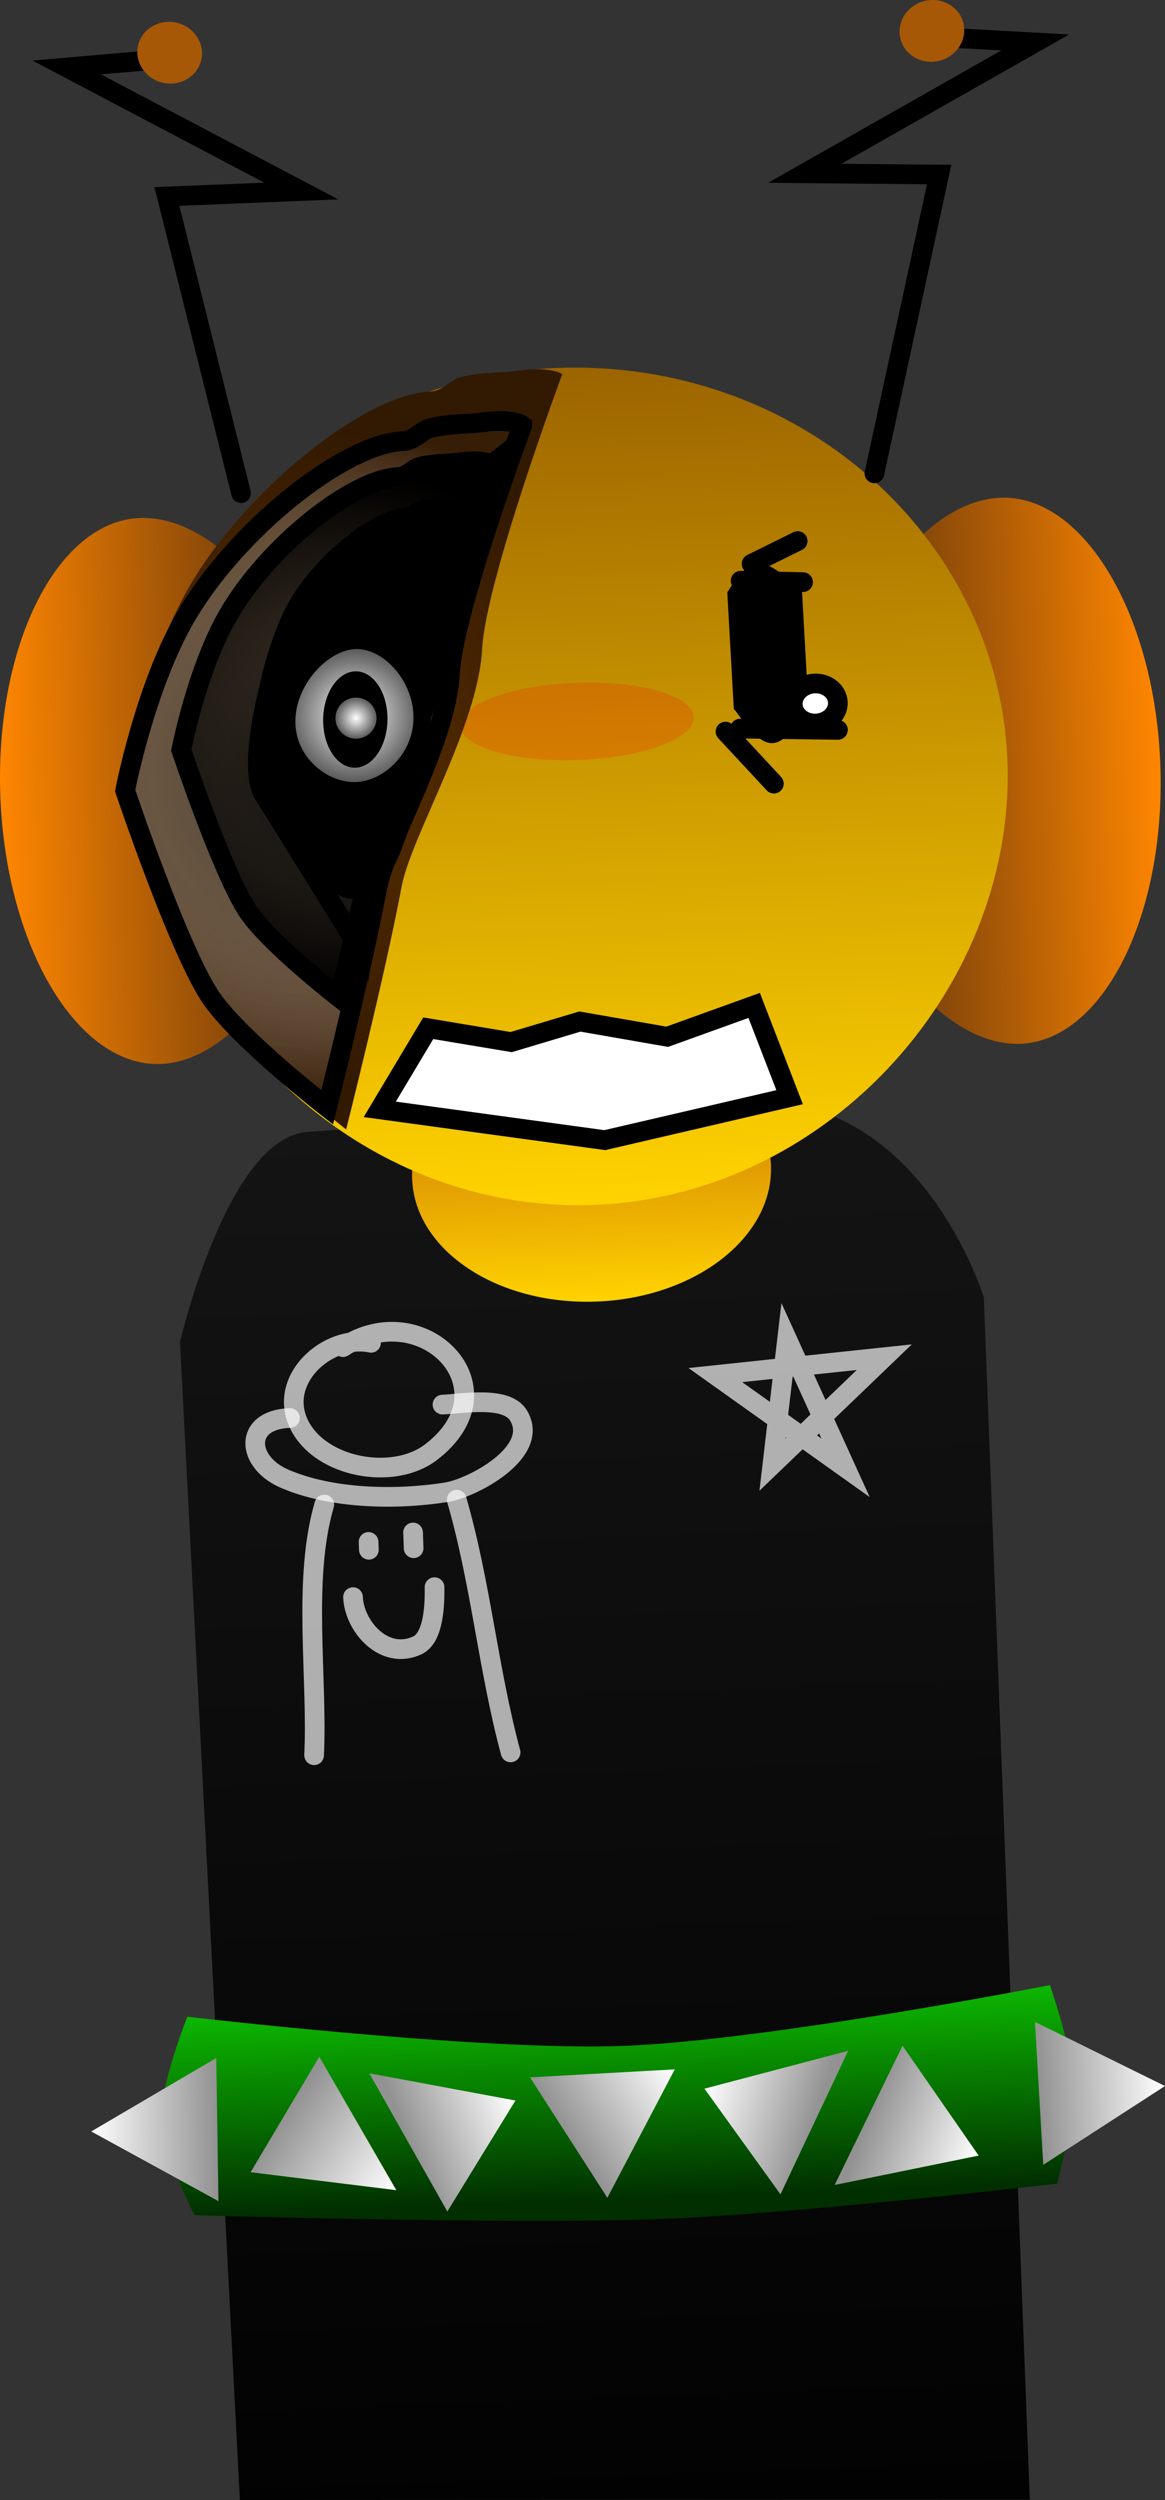 <svg version="1.1" xmlns="http://www.w3.org/2000/svg" xmlns:xlink="http://www.w3.org/1999/xlink" width="148.116" height="317.621" viewBox="0,0,148.116,317.621"><rect x="0" y="0" width="148.116" height="317.621" fill="#333333" stroke="none"/><defs><linearGradient x1="389.582" y1="112.113" x2="348.369" y2="113.623" gradientUnits="userSpaceOnUse" id="color-1"><stop offset="0" stop-color="#ff8600"/><stop offset="1" stop-color="#562e0d"/></linearGradient><linearGradient x1="242.105" y1="116.075" x2="283.319" y2="114.565" gradientUnits="userSpaceOnUse" id="color-2"><stop offset="0" stop-color="#ff8600"/><stop offset="1" stop-color="#562e0d"/></linearGradient><linearGradient x1="315.18" y1="155.634" x2="321.728" y2="334.346" gradientUnits="userSpaceOnUse" id="color-3"><stop offset="0" stop-color="#141414"/><stop offset="1" stop-color="#020202"/></linearGradient><linearGradient x1="316.664" y1="147.379" x2="317.869" y2="180.247" gradientUnits="userSpaceOnUse" id="color-4"><stop offset="0" stop-color="#c46704"/><stop offset="1" stop-color="#ffd300"/></linearGradient><linearGradient x1="313.509" y1="61.611" x2="317.406" y2="167.975" gradientUnits="userSpaceOnUse" id="color-5"><stop offset="0" stop-color="#9c6400"/><stop offset="1" stop-color="#ffd300"/></linearGradient><linearGradient x1="320.712" y1="269.097" x2="321.636" y2="294.319" gradientUnits="userSpaceOnUse" id="color-6"><stop offset="0" stop-color="#0cb700"/><stop offset="1" stop-color="#012f00"/></linearGradient><linearGradient x1="253.661" y1="285.684" x2="269.695" y2="285.442" gradientUnits="userSpaceOnUse" id="color-7"><stop offset="0" stop-color="#ffffff"/><stop offset="1" stop-color="#929292"/></linearGradient><linearGradient x1="390.175" y1="279.911" x2="374.167" y2="280.843" gradientUnits="userSpaceOnUse" id="color-8"><stop offset="0" stop-color="#ffffff"/><stop offset="1" stop-color="#929292"/></linearGradient><linearGradient x1="292.446" y1="293.144" x2="278.285" y2="283.528" gradientUnits="userSpaceOnUse" id="color-9"><stop offset="0" stop-color="#ffffff"/><stop offset="1" stop-color="#929292"/></linearGradient><linearGradient x1="327.85" y1="277.795" x2="314.359" y2="286.463" gradientUnits="userSpaceOnUse" id="color-10"><stop offset="0" stop-color="#ffffff"/><stop offset="1" stop-color="#929292"/></linearGradient><linearGradient x1="366.486" y1="288.749" x2="352.49" y2="283.635" gradientUnits="userSpaceOnUse" id="color-11"><stop offset="0" stop-color="#ffffff"/><stop offset="1" stop-color="#929292"/></linearGradient><linearGradient x1="307.588" y1="281.756" x2="293.974" y2="287.073" gradientUnits="userSpaceOnUse" id="color-12"><stop offset="0" stop-color="#ffffff"/><stop offset="1" stop-color="#929292"/></linearGradient><linearGradient x1="331.623" y1="280.25" x2="345.589" y2="284.556" gradientUnits="userSpaceOnUse" id="color-13"><stop offset="0" stop-color="#ffffff"/><stop offset="1" stop-color="#929292"/></linearGradient><radialGradient cx="279.562" cy="111.375" r="42.503" gradientUnits="userSpaceOnUse" id="color-14"><stop offset="0" stop-color="#603201"/><stop offset="1" stop-color="#321902"/></radialGradient><radialGradient cx="283.957" cy="112.359" r="43.174" gradientUnits="userSpaceOnUse" id="color-15"><stop offset="0" stop-color="#000000"/><stop offset="1" stop-color="#ffffff" stop-opacity="0.016"/></radialGradient><radialGradient cx="285.412" cy="107.864" r="33.735" gradientUnits="userSpaceOnUse" id="color-16"><stop offset="0" stop-color="#000000" stop-opacity="0.227"/><stop offset="1" stop-color="#000000"/></radialGradient><radialGradient cx="287.102" cy="105.802" r="8.448" gradientUnits="userSpaceOnUse" id="color-17"><stop offset="0" stop-color="#ffffff"/><stop offset="1" stop-color="#5a5a5a"/></radialGradient><radialGradient cx="287.321" cy="106.123" r="2.614" gradientUnits="userSpaceOnUse" id="color-18"><stop offset="0" stop-color="#ffffff"/><stop offset="1" stop-color="#5a5a5a"/></radialGradient></defs><g transform="translate(-242.059,-14.886)"><g stroke-miterlimit="10"><path d="M348.355,113.245c-0.672,-19.159 10.421,-34.755 20.949,-35.124c10.528,-0.369 19.608,14.863 20.28,34.022c0.672,19.159 -7.317,34.99 -17.845,35.359c-10.528,0.369 -22.711,-15.098 -23.383,-34.257z" fill="url(#color-1)" stroke="#000000" stroke-width="0" stroke-linecap="butt"/><path d="M283.305,114.188c0.732,19.157 -10.287,35.474 -20.813,35.876c-10.527,0.402 -19.654,-14.802 -20.385,-33.958c-0.732,-19.157 7.209,-35.012 17.736,-35.414c10.527,-0.402 22.731,14.34 23.463,33.497z" fill="url(#color-2)" stroke="#000000" stroke-width="0" stroke-linecap="butt"/><path d="M272.556,332.507l-7.612,-147.096c0,0 5.964,-25.934 16.173,-26.714c10.138,-0.774 34.183,-2.212 55.173,-3.815c22.766,-1.738 30.853,24.862 30.853,24.862l5.844,152.724z" fill="url(#color-3)" stroke="#000000" stroke-width="0" stroke-linecap="butt"/><path d="M340.078,162.978c0.333,9.076 -9.611,16.808 -22.209,17.27c-12.598,0.462 -23.081,-6.522 -23.413,-15.598c-0.333,-9.076 9.611,-16.808 22.209,-17.27c12.598,-0.462 23.081,6.522 23.413,15.598z" fill="url(#color-4)" stroke="#000000" stroke-width="0" stroke-linecap="butt"/><path d="M370.153,115.015c-0.897,28.54 -25.972,53.916 -56.209,52.966c-30.238,-0.95 -54.188,-27.866 -53.291,-56.406c0.897,-28.54 26.136,-50.906 56.374,-49.956c30.238,0.95 54.023,24.856 53.127,53.397z" fill="url(#color-5)" stroke="#000000" stroke-width="0" stroke-linecap="butt"/><path d="M330.266,105.998c0.099,2.707 -6.468,5.145 -14.669,5.446c-8.201,0.3 -14.929,-1.65 -15.028,-4.357c-0.099,-2.707 6.468,-5.145 14.669,-5.446c8.201,-0.3 14.929,1.65 15.028,4.357z" fill-opacity="0.184" fill="#ff0505" stroke="none" stroke-width="0" stroke-linecap="butt"/><path d="M340.26,200.971l1.871,-15.932l7.436,16.335l-16.561,-11.787l21.481,-2.274z" fill="none" stroke-opacity="0.671" stroke="#ffffff" stroke-width="2.5" stroke-linecap="round"/><path d="M285.666,186.035c10.104,-6.665 21.9,5.195 11.174,13.36c-4.788,3.645 -13.947,1.981 -16.696,-3.42c-2.96,-5.817 3.626,-11.639 9.087,-10.485" fill="none" stroke-opacity="0.671" stroke="#ffffff" stroke-width="2.5" stroke-linecap="round"/><path d="M298.315,193.337c2.37,-0.087 8.074,-1.161 9.634,1.335c2.924,4.678 -5.833,9.28 -9.118,9.8c-6.455,1.022 -14.691,0.859 -20.648,-1.743c-4.833,-2.111 -5.219,-7.472 0.738,-7.69" fill="none" stroke-opacity="0.671" stroke="#ffffff" stroke-width="2.5" stroke-linecap="round"/><path d="M281.993,237.885c0.47,-9.919 -1.5,-22.308 1.297,-31.852" fill="none" stroke-opacity="0.671" stroke="#ffffff" stroke-width="2.5" stroke-linecap="round"/><path d="M300.123,205.416c3.077,10.637 3.998,21.511 6.852,32.11" fill="none" stroke-opacity="0.671" stroke="#ffffff" stroke-width="2.5" stroke-linecap="round"/><path d="M288.918,210.784c0.012,0.333 0.024,0.666 0.037,0.999" fill="none" stroke-opacity="0.671" stroke="#ffffff" stroke-width="2.5" stroke-linecap="round"/><path d="M294.575,209.585c0.024,0.666 0.049,1.332 0.073,1.999" fill="none" stroke-opacity="0.671" stroke="#ffffff" stroke-width="2.5" stroke-linecap="round"/><path d="M297.305,216.53c0.025,1.933 -0.016,6.415 -2.215,7.412c-4.252,1.929 -8.013,-2.5 -8.147,-6.146" fill="none" stroke-opacity="0.671" stroke="#ffffff" stroke-width="2.5" stroke-linecap="round"/><path d="M361.426,19.602l12.246,0.679l-29.3,16.622l17.091,0.157l-8.233,37.97" fill="none" stroke="#000000" stroke-width="2.5" stroke-linecap="round"/><path d="M364.542,17.827c0.517,2.099 -0.856,4.242 -3.067,4.786c-2.211,0.544 -4.422,-0.716 -4.939,-2.815c-0.517,-2.099 0.856,-4.242 3.067,-4.786c2.211,-0.544 4.422,0.716 4.939,2.815z" fill="#a65807" stroke="#000000" stroke-width="0" stroke-linecap="butt"/><path d="M272.704,77.541l-9.423,-37.692l17.077,-0.695l-29.808,-15.692l12.218,-1.064" fill="none" stroke="#000000" stroke-width="2.5" stroke-linecap="round"/><path d="M264.447,17.754c2.227,0.475 3.666,2.573 3.216,4.687c-0.451,2.114 -2.621,3.443 -4.848,2.968c-2.227,-0.475 -3.666,-2.573 -3.216,-4.687c0.451,-2.114 2.621,-3.443 4.848,-2.968z" fill="#a65807" stroke="#000000" stroke-width="0" stroke-linecap="butt"/><path d="M266.8,296.328c0,0 -4.121,-7.966 -4.273,-12.107c-0.156,-4.262 3.348,-13.115 3.348,-13.115c0,0 37.247,4.376 55.274,3.716c18.517,-0.678 54.397,-7.734 54.397,-7.734c0,0 2.855,8.249 3.008,12.44c0.154,4.216 -2.084,12.782 -2.084,12.782c0,0 -33.132,3.864 -50.686,4.507c-18.903,0.693 -58.985,-0.488 -58.985,-0.488z" fill="url(#color-6)" stroke="#000000" stroke-width="0" stroke-linecap="butt"/><path d="M336.576,104.434l-0.782,-13.964c0,0 1.736,-2.776 2.749,-2.768c1.266,0.011 4.258,2.828 4.258,2.828l0.782,13.964c0,0 -2.3,3.569 -3.388,3.56c-1.23,-0.011 -3.619,-3.62 -3.619,-3.62z" fill="#000000" stroke="#000000" stroke-width="2.5" stroke-linecap="butt"/><path d="M269.832,294.536l-16.171,-8.852l15.896,-9.337z" fill="url(#color-7)" stroke="#000000" stroke-width="0" stroke-linecap="butt"/><path d="M373.639,271.763l16.536,8.149l-15.48,10.012z" fill="url(#color-8)" stroke="#000000" stroke-width="0" stroke-linecap="butt"/><path d="M282.653,276.194l9.794,16.95l-18.528,-2.282z" fill="url(#color-9)" stroke="#000000" stroke-width="0" stroke-linecap="butt"/><path d="M309.443,278.81l18.407,-1.015l-8.575,16.32z" fill="url(#color-10)" stroke="#000000" stroke-width="0" stroke-linecap="butt"/><path d="M356.802,274.79l9.684,13.959l-18.308,3.732z" fill="url(#color-11)" stroke="#000000" stroke-width="0" stroke-linecap="butt"/><path d="M289.017,278.296l18.571,3.461l-8.656,14.094z" fill="url(#color-12)" stroke="#000000" stroke-width="0" stroke-linecap="butt"/><path d="M341.287,293.672l-9.664,-13.423l18.268,-4.81z" fill="url(#color-13)" stroke="#000000" stroke-width="0" stroke-linecap="butt"/><path d="M313.545,62.419c0,0 -9.703,26.078 -10.184,34.901c-0.542,9.922 -9.027,23.751 -10.242,30.218c-2.114,11.248 -7.051,30.841 -7.051,30.841c0,0 -12.898,-10 -16.611,-15.809c-4.609,-7.21 -11.836,-28.768 -11.836,-28.768c0,0 2.779,-14.461 8.446,-24.294c7.155,-12.417 22.49,-24.575 30.668,-24.874c1.668,-0.061 2.58,-1.52 3.865,-1.833c2.883,-0.7 5.467,-0.548 7.213,-0.802c4.316,-0.628 5.733,0.419 5.733,0.419z" fill="url(#color-14)" stroke="#000000" stroke-width="0" stroke-linecap="butt"/><path d="M308.463,68.932c0,0 -8.76,23.546 -9.195,31.512c-0.489,8.958 -8.15,21.444 -9.248,27.284c-1.909,10.155 -6.367,27.846 -6.367,27.846c0,0 -11.645,-9.029 -14.998,-14.274c-4.161,-6.51 -10.686,-25.974 -10.686,-25.974c0,0 2.509,-13.057 7.626,-21.935c6.46,-11.211 20.306,-22.188 27.69,-22.459c1.506,-0.055 2.329,-1.373 3.49,-1.655c2.603,-0.632 4.936,-0.495 6.512,-0.724c3.897,-0.567 5.176,0.378 5.176,0.378z" fill="url(#color-15)" stroke="#000000" stroke-width="2.5" stroke-linecap="butt"/><path d="M304.56,73.931c0,0 -6.845,18.398 -7.185,24.622c-0.382,7 -6.368,16.756 -7.226,21.319c-1.491,7.935 -4.975,21.758 -4.975,21.758c0,0 -9.099,-7.055 -11.719,-11.153c-3.251,-5.086 -8.35,-20.295 -8.35,-20.295c0,0 1.961,-10.202 5.958,-17.139c5.048,-8.76 15.866,-17.337 21.636,-17.548c1.177,-0.043 1.82,-1.073 2.727,-1.293c2.034,-0.494 3.857,-0.387 5.088,-0.566c3.045,-0.443 4.045,0.296 4.045,0.296z" fill="url(#color-16)" stroke="#000000" stroke-width="2.5" stroke-linecap="butt"/><path d="M301.314,79.641c0,0 -4.362,11.725 -4.579,15.692c-0.244,4.461 -4.058,10.679 -4.605,13.586c-0.951,5.057 -4.004,27.074 -4.004,27.074c0,0 -10.814,-17.489 -12.483,-20.101c-2.072,-3.242 0.527,-13.148 0.527,-13.148c0,0 1.25,-6.502 3.797,-10.923c3.217,-5.583 10.111,-11.049 13.788,-11.184c0.75,-0.027 1.16,-0.684 1.738,-0.824c1.296,-0.315 2.458,-0.246 3.243,-0.361c1.94,-0.282 2.578,0.188 2.578,0.188z" fill="none" stroke="#000000" stroke-width="2.5" stroke-linecap="butt"/><path d="M348.597,107.618l-12.447,-0.166" fill="none" stroke="#000000" stroke-width="2.5" stroke-linecap="round"/><path d="M344.158,88.844l-7.937,-0.176" fill="none" stroke="#000000" stroke-width="2.5" stroke-linecap="round"/><path d="M343.475,83.624l-5.86,2.895" fill="none" stroke="#000000" stroke-width="2.5" stroke-linecap="round"/><path d="M334.298,107.83l6.152,6.617" fill="none" stroke="#000000" stroke-width="2.5" stroke-linecap="round"/><path d="M296.114,97.022c0.105,2.865 -0.182,6.99 -0.798,11.297c-1.329,9.295 -4.19,19.436 -7.941,19.573c-3.927,0.144 -9.508,-8.395 -10.901,-16.472c-0.554,-3.214 1.902,-6.194 1.808,-8.769c-0.332,-9.049 12.841,-21.542 18.331,-21.743c5.489,-0.201 -0.83,7.065 -0.498,16.113z" fill="#000000" stroke="#000000" stroke-width="2.5" stroke-linecap="butt"/><path d="M294.621,106.435c-0.221,4.667 -4.268,7.979 -7.795,7.812c-3.527,-0.167 -7.428,-3.419 -7.207,-8.086c0.221,-4.667 4.48,-8.983 8.007,-8.816c3.527,0.167 7.216,4.423 6.995,9.09z" fill="url(#color-17)" stroke="none" stroke-width="0" stroke-linecap="butt"/><path d="M291.314,105.737c0.172,3.367 -1.516,6.348 -3.77,6.659c-2.254,0.311 -4.22,-2.167 -4.392,-5.534c-0.172,-3.367 1.516,-6.348 3.77,-6.659c2.254,-0.311 4.22,2.167 4.392,5.534z" fill="#000000" stroke="none" stroke-width="0" stroke-linecap="butt"/><path d="M289.933,106.027c0.053,1.442 -1.074,2.655 -2.516,2.708c-1.442,0.053 -2.655,-1.074 -2.708,-2.516c-0.053,-1.442 1.074,-2.655 2.516,-2.708c1.442,-0.053 2.655,1.074 2.708,2.516z" fill="url(#color-18)" stroke="none" stroke-width="0" stroke-linecap="butt"/><path d="M348.58,104.061c0.099,1.402 -1.103,2.629 -2.684,2.74c-1.581,0.111 -2.943,-0.935 -3.041,-2.337c-0.099,-1.402 1.103,-2.629 2.684,-2.74c1.581,-0.111 2.943,0.935 3.041,2.337z" fill="#ffffff" stroke="#000000" stroke-width="2.5" stroke-linecap="butt"/><path d="M290.342,155.826l6.162,-10.302l10.542,1.758l8.741,-2.61l11.098,1.933l11.057,-3.983l4.507,11.66l-23.502,5.456z" fill="#ffffff" stroke="#000000" stroke-width="2.5" stroke-linecap="round"/></g></g></svg>